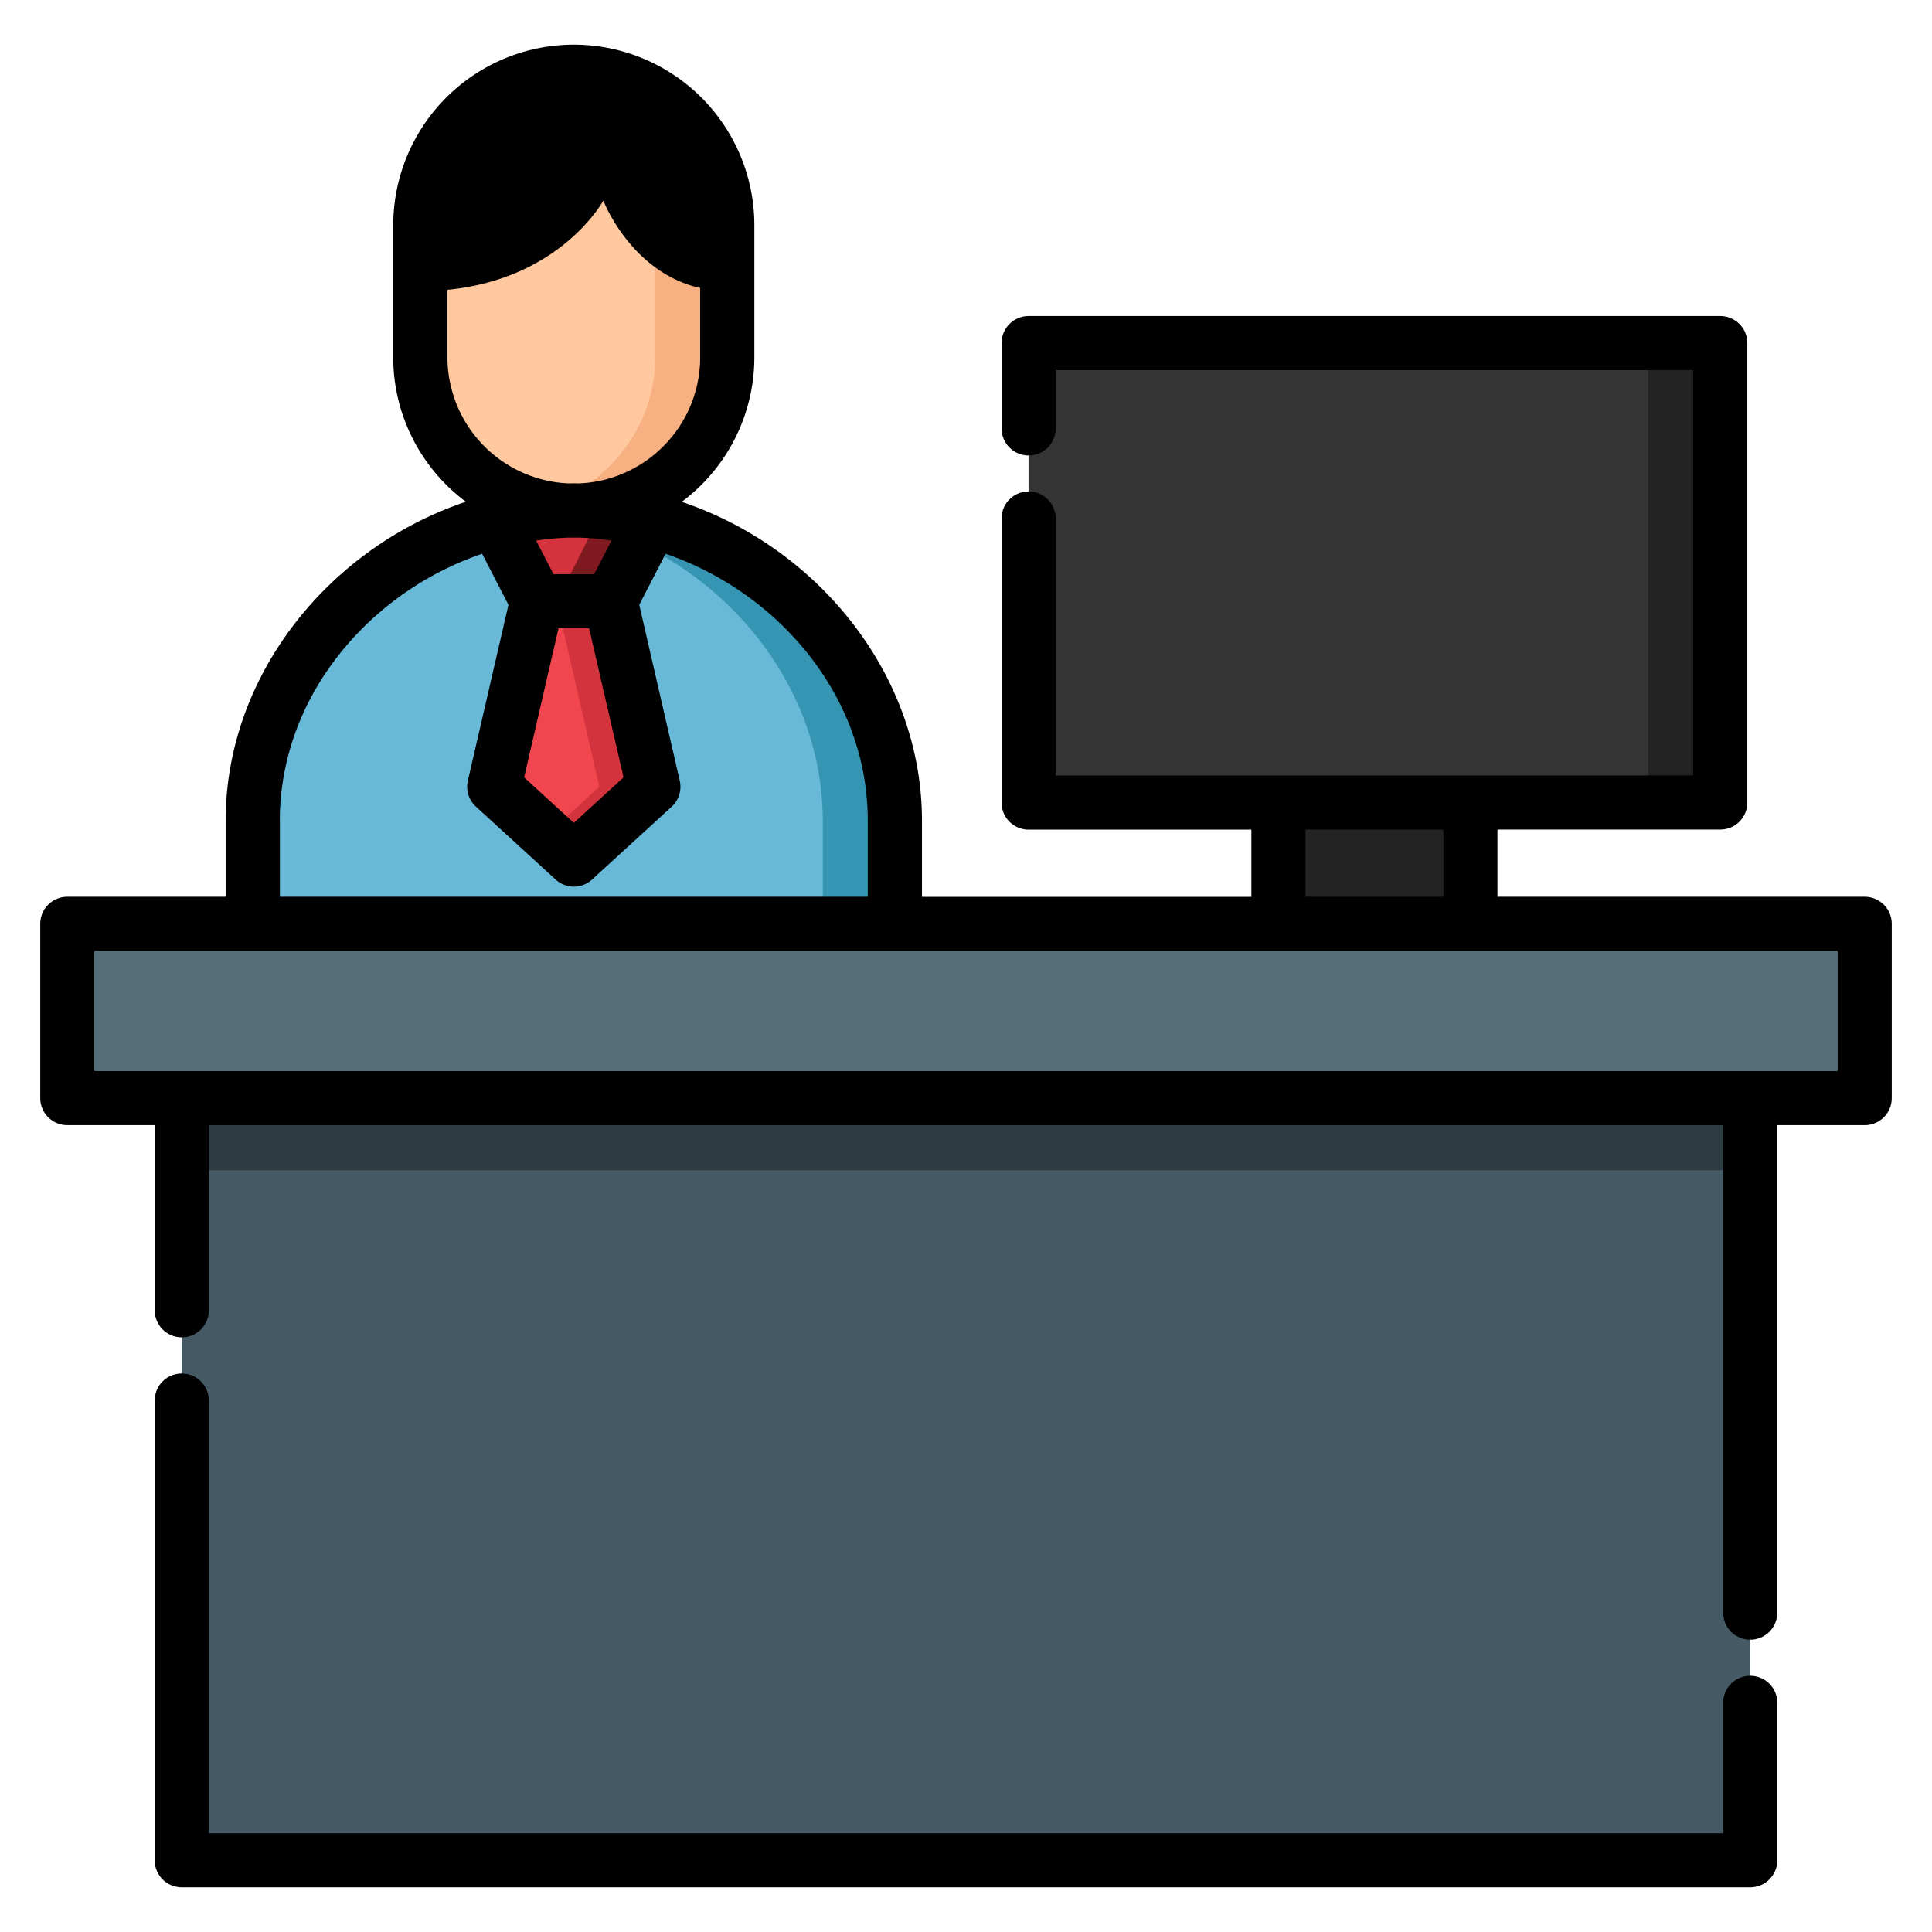<svg width="24" height="24" fill="none" xmlns="http://www.w3.org/2000/svg">
  <defs/>
  <path d="M7.129 11.476h3.988v-1.28c0-2.105-1.884-3.827-3.988-3.856-2.105.029-3.988 1.751-3.988 3.856v1.28h3.988z" fill="#68B9D8"/>
  <path d="M7.129 6.34c-.151.002-.3.013-.448.032 1.916.245 3.54 1.87 3.54 3.824v1.28h.896v-1.28c0-2.105-1.884-3.827-3.988-3.856z" fill="#3695B2"/>
  <path d="M18.266 9.969h-2.385v1.508h2.385V9.968z" fill="#232323"/>
  <path d="M21.37 4.262h-8.593v5.707h8.593V4.262z" fill="#353535"/>
  <path d="M21.37 4.262h-.896v5.707h.896V4.262z" fill="#232323"/>
  <path d="M21.741 13.641H2.258v9.468H21.74v-9.468z" fill="#465A65"/>
  <path d="M21.741 13.641H2.258v.896H21.74v-.896z" fill="#2E3C42"/>
  <path d="M23.164 11.476H.836v2.165h22.328v-2.165z" fill="#546F7A"/>
  <path d="M7.129 6.343a1.912 1.912 0 01-1.906-1.906v-1.64C5.223 1.749 6.08.89 7.129.89c1.048 0 1.906.858 1.906 1.906v1.64a1.912 1.912 0 01-1.906 1.906z" fill="#FFC89F"/>
  <path d="M7.129.89c-.155 0-.304.02-.448.055a1.913 1.913 0 011.458 1.852v1.64c0 .894-.624 1.649-1.458 1.852a1.912 1.912 0 002.354-1.852v-1.64A1.912 1.912 0 007.129.89z" fill="#F7B081"/>
  <path d="M6.67 7.469h.916l.512-.995a3.994 3.994 0 00-.97-.134c-.33.004-.656.05-.97.134l.512.995z" fill="#D3333C"/>
  <path d="M7.476 6.36L6.914 7.47h.672l.512-.995a4.03 4.03 0 00-.622-.114z" fill="#7F1B20"/>
  <path d="M7.128 10.678l.989-.905-.53-2.304H6.67L6.14 9.773l.988.905z" fill="#F2464F"/>
  <path d="M7.587 7.469h-.672l.53 2.304-.652.597.336.308.989-.905-.531-2.304z" fill="#D3333C"/>
  <path d="M23.164 11.14h-4.562v-.835h2.768c.185 0 .336-.15.336-.336V4.262a.336.336 0 00-.336-.336h-8.592a.336.336 0 00-.336.336v1.06a.336.336 0 00.672 0v-.724h7.92v5.035h-7.92V6.441a.336.336 0 00-.672 0V9.97c0 .186.15.336.336.336h2.767v.835h-4.092v-.944c0-1.797-1.273-3.387-2.984-3.963a2.24 2.24 0 00.902-1.796v-1.64A2.244 2.244 0 007.128.555a2.245 2.245 0 00-2.243 2.242v1.64c0 .734.355 1.387.902 1.796-1.711.576-2.984 2.166-2.984 3.963v.944H.836a.336.336 0 00-.336.336v2.165c0 .185.15.336.336.336h1.086v2.3a.336.336 0 00.672 0v-2.3h18.812v6.056a.336.336 0 00.672 0v-6.056h1.086c.186 0 .336-.15.336-.336v-2.165a.336.336 0 00-.336-.336zm-6.947-.835h1.713v.835h-1.713v-.835zm-9.279-2.5h.38l.428 1.852-.618.565-.617-.565.427-1.852zm.443-.672h-.505l-.216-.418a3.619 3.619 0 01.42-.037l.048.001.05-.001a3.529 3.529 0 01.418.037l-.215.418zM5.558 3.6c1.412-.137 1.937-1.108 1.937-1.108s.339.89 1.203 1.086v.859c0 .844-.669 1.534-1.505 1.568l-.06-.001H7.124l-.06.001a1.572 1.572 0 01-1.506-1.568V3.6zm-2.082 6.596c0-.914.391-1.789 1.1-2.463a3.889 3.889 0 011.413-.854l.327.634-.504 2.185a.336.336 0 00.101.323l.989.905a.335.335 0 00.453 0l.989-.905a.336.336 0 00.1-.323l-.503-2.185.327-.634a3.89 3.89 0 011.412.854c.71.674 1.1 1.549 1.1 2.463v.944H3.477v-.944zm19.352 3.109H1.172v-1.493H22.828v1.493zM21.742 20.817a.336.336 0 00-.336.336v1.62H2.594v-5.375a.336.336 0 10-.672 0v5.711c0 .186.15.336.336.336h19.484c.185 0 .336-.15.336-.336v-1.956a.336.336 0 00-.336-.336z" fill="#000"/>
</svg>
